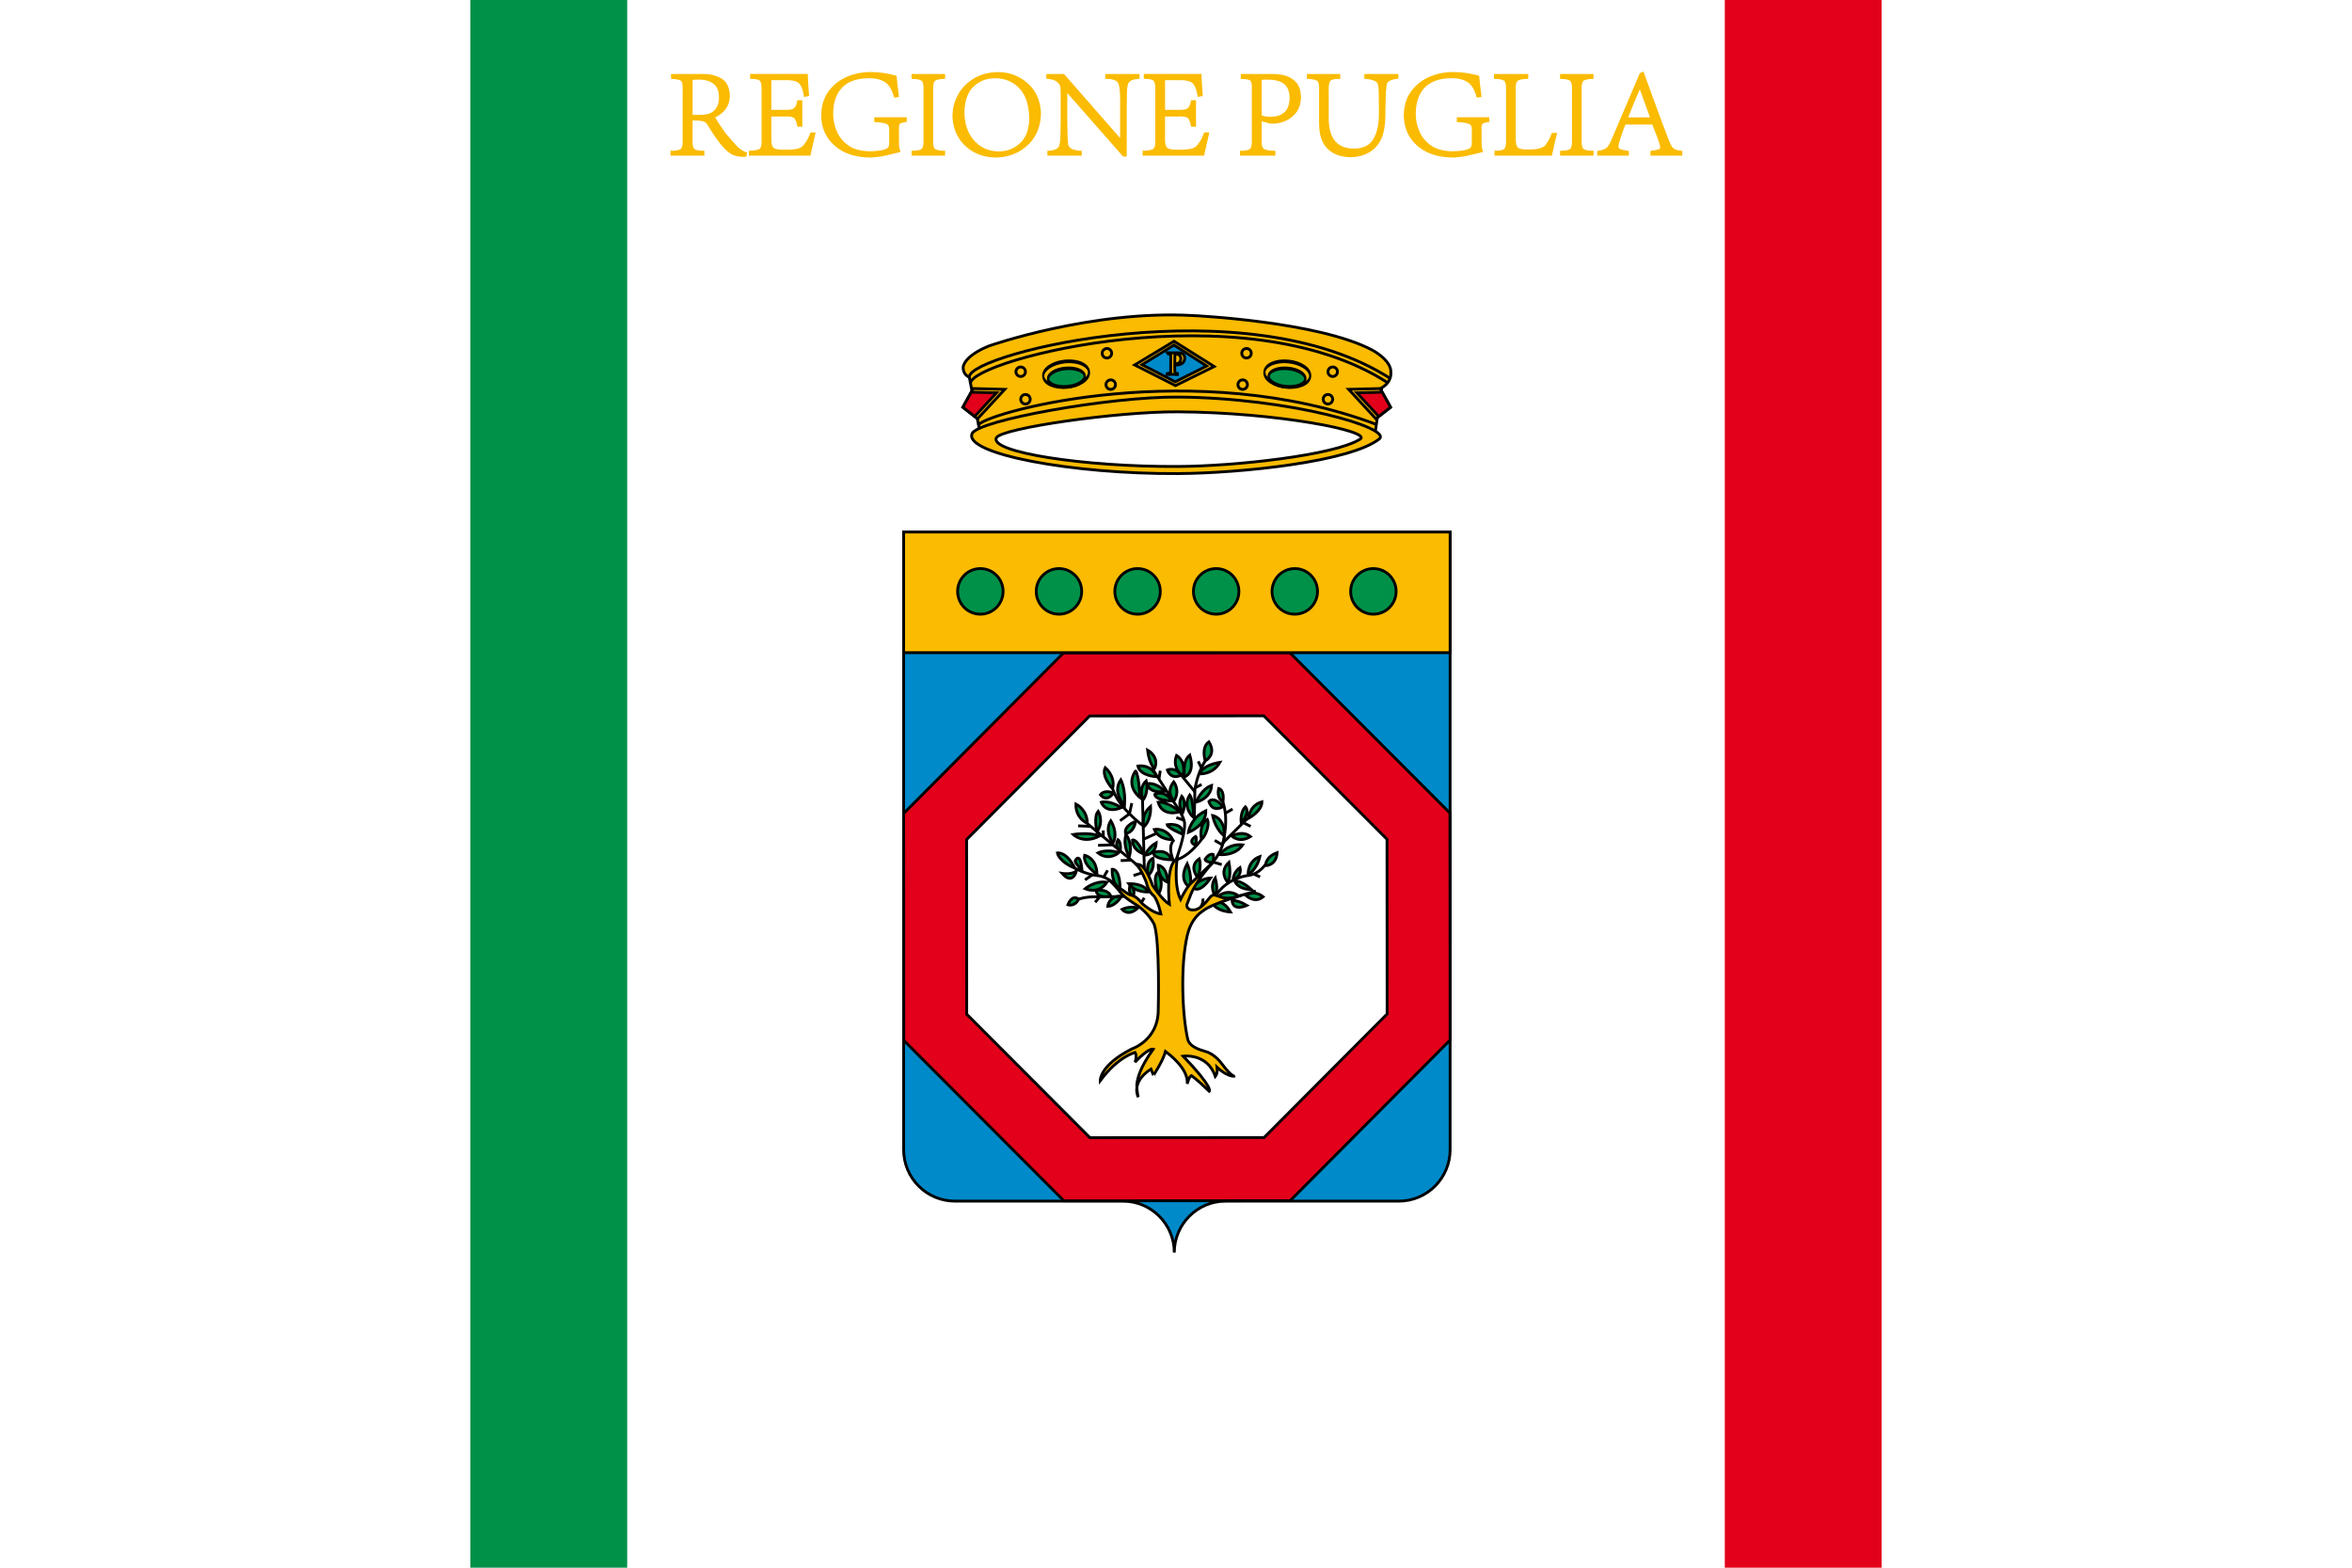 <svg xmlns="http://www.w3.org/2000/svg" xmlns:xlink="http://www.w3.org/1999/xlink" width="750" height="500" xmlns:v="https://vecta.io/nano"><style><![CDATA[.B{stroke-width:2.976}.C{fill:#fabb00}.D{fill:#009149}.E{fill-rule:evenodd}.F{fill:#e2001a}.G{stroke-width:1.618}.H{stroke-width:2.126}.I{stroke-width:2.992}]]></style><path d="M0 0h750v500H0z" fill="#fff"/><path d="M150 0h50v500h-50z" class="D"/><path d="M550 0h50v500h-50z" class="F"/><g stroke="#fabb00" stroke-width="1" class="C"><path d="M220.35 37.14V25.86c.002-.37.037-.6.105-.725s.152-.166.255-.155l.8-.055 1.33-.025c2.108-.012 3.78.472 5.02 1.455s1.872 2.537 1.9 4.665c-.004 1.137-.186 2.112-.545 2.925s-.87 1.477-1.535 1.995c-.53.435-1.2.745-1.975.93s-1.754.275-2.905.27zm-6.04 12h9.8v-.56c-1.662-.04-2.718-.33-3.17-.875s-.648-1.586-.6-3.125v-6.64c1.658-.028 2.9.038 3.7.2a2.87 2.87 0 0 1 1.9 1.28c1.977 3.235 3.605 5.57 4.883 7.004s2.423 2.32 3.434 2.658 2.106.476 3.283.418l.12-.52c-1.054-.324-2.196-1.136-3.425-2.435L230.9 42.7l-2.005-2.905-1.555-2.575c1.55-.683 2.75-1.567 3.595-2.65s1.274-2.467 1.285-4.15c-.098-2.503-.982-4.196-2.655-5.08s-3.547-1.297-5.625-1.24h-9.44v.6c1.623.068 2.657.343 3.1.825s.637 1.487.58 3.015v16.04c.06 1.54-.14 2.58-.605 3.125s-1.556.836-3.275.875zm24.995-.002h18.72l.705-3.155.735-3.245h-.68c-.316.905-.684 1.695-1.105 2.37s-.8 1.205-1.135 1.6c-.662.7-1.537 1.15-2.625 1.315s-2.252.234-3.495.205c-1.66.078-2.9-.078-3.725-.47s-1.236-1.488-1.235-3.3v-7.8h4.68c1.478-.057 2.53.098 3.16.465s1.082 1.292 1.36 2.775h.68v-7.44h-.68c-.253 1.3-.687 2.15-1.3 2.545s-1.687.574-3.22.535h-4.68v-9.36c-.02-.502.03-.818.155-.95s.446-.188.965-.17h3.76c2.333-.035 3.906.335 4.72 1.1s1.387 2.165 1.72 4.17l.68-.12-.24-3.42-.12-2.7h-17.4v.56c1.604.033 2.626.337 3.065.9s.63 1.697.575 3.37v15.68c.067 1.5-.137 2.52-.6 3.06s-1.617.84-3.43.9z"/><use xlink:href="#B"/><use xlink:href="#C"/><path d="M318.356 23.5c-2.982.04-5.524.705-7.625 2s-3.706 2.945-4.816 4.977-1.67 4.2-1.678 6.47c.094 3.77 1.386 6.83 3.875 9.174s5.6 3.554 9.364 3.625c3.906-.064 7.183-1.316 9.83-3.755s4.023-5.68 4.13-9.724c-.128-3.926-1.472-7.023-4.035-9.3s-5.577-3.423-9.044-3.47zm-1.16.96c3.297-.006 6.022 1.106 8.175 3.335s3.267 5.6 3.345 10.144c-.1 3.566-1.13 6.263-3.115 8.1s-4.374 2.743-7.165 2.75c-3.3-.054-6.02-1.246-8.13-3.575s-3.2-5.47-3.27-9.424c.1-3.846 1.12-6.693 3.085-8.54s4.324-2.773 7.075-2.78zm17.3 24.678h9.96v-.56c-1.327-.1-2.323-.33-3-.7s-1.083-.85-1.25-1.47c-.135-.544-.225-1.406-.27-2.585l-.1-4.775V28.42h.08l18.44 21h.44v-15.6l.065-4.465c.05-1.116.16-1.974.335-2.575.166-.583.534-1.057 1.105-1.42s1.43-.597 2.575-.7v-.56h-9.92v.56c2.244.034 3.616.626 4.115 1.775s.7 3.6.605 7.385v11.4h-.12l-18.48-21.12h-4.92v.56c1.037.117 1.823.293 2.36.53s.963.553 1.28.95c.353.34.597.7.73 1.115s.197 1.446.2 3.125v8.68l-.1 4.785c-.068 1.187-.182 2.072-.34 2.655-.15.567-.53 1.033-1.135 1.4s-1.494.593-2.665.68zm30.35 0h18.72l.705-3.155.735-3.245h-.68c-.316.905-.684 1.695-1.105 2.37s-.8 1.205-1.135 1.6c-.662.7-1.537 1.15-2.625 1.315s-2.252.234-3.495.205c-1.66.078-2.9-.078-3.725-.47s-1.236-1.488-1.235-3.3v-7.8h4.68c1.478-.057 2.532.098 3.16.465s1.082 1.292 1.36 2.775h.68v-7.44h-.68c-.253 1.3-.687 2.15-1.3 2.545s-1.687.574-3.22.535h-4.68v-9.36c-.02-.502.03-.818.155-.95s.446-.188.965-.17h3.76c2.333-.035 3.906.335 4.72 1.1s1.387 2.165 1.72 4.17l.68-.12-.24-3.42-.12-2.7h-17.4v.56c1.604.033 2.626.337 3.065.9s.63 1.697.575 3.37v15.68c.067 1.5-.137 2.52-.6 3.06s-1.617.84-3.43.9zm36.98-23.158c-.001-.407.03-.673.095-.8a.34.34 0 0 1 .305-.2c.175-.038.425-.062.75-.07h1.3c2.462-.007 4.317.507 5.565 1.545s1.872 2.642 1.875 4.815c-.047 2.3-.682 3.96-1.905 4.98s-2.747 1.52-4.575 1.5c-.937-.012-1.683-.087-2.24-.225s-.943-.262-1.16-.375zm-5.92 23.16h10.28v-.56c-1.967-.073-3.203-.367-3.7-.88s-.723-1.527-.65-3.04v-6.64l3.2.88c1.3.137 2.66-.048 4.087-.557s2.643-1.364 3.652-2.566 1.535-2.774 1.58-4.717c-.06-2.176-.628-3.76-1.7-4.755s-2.286-1.62-3.638-1.875-2.48-.366-3.38-.33h-9.48v.6c1.687.035 2.713.315 3.08.84s.513 1.565.44 3.12v15.92c.058 1.54-.138 2.58-.6 3.125s-1.508.836-3.17.875zM441.3 34.1l.125-4.805.275-2.435c.105-.62.475-1.1 1.1-1.475s1.505-.606 2.6-.725v-.56h-9.84v.56c1.387.136 2.422.384 3.105.745s1.087.86 1.215 1.495c.136.552.224 1.357.265 2.415l.055 4.785v2.12c.02 3.53-.6 6.348-1.885 8.45s-3.434 3.178-6.475 3.23c-2.722.017-4.837-.797-6.345-2.445s-2.272-4.232-2.295-7.755v-8.88c-.06-1.568.13-2.65.565-3.25s1.474-.902 3.115-.9v-.56h-9.64v.56c1.72.098 2.8.402 3.275.9s.666 1.592.605 3.25v10.12c.001 2.234.268 4.036.8 5.405s1.318 2.46 2.36 3.275c.93.73 1.95 1.25 3.065 1.555a12.62 12.62 0 0 0 3.455.445c1.42-.007 2.77-.253 4.05-.74s2.37-1.173 3.27-2.06c1.217-1.257 2.053-2.752 2.5-4.485s.673-3.837.65-6.315z"/><use xlink:href="#B" x="185.773"/><path d="M495.195 42.898c-.334.885-.696 1.655-1.085 2.3l-.995 1.53c-.47.48-1.16.84-2.065 1.08s-1.964.36-3.175.36c-1.995.083-3.345-.113-4.05-.6s-1.035-1.733-1-3.77V28.66c-.06-1.52.15-2.55.635-3.095s1.606-.846 3.365-.905v-.56h-9.92v.56c1.717.06 2.802.36 3.255.905s.647 1.576.585 3.095v15.72c.06 1.635-.13 2.735-.565 3.3s-1.474.865-3.115.9v.56h17.4l.72-3.285.72-2.955z"/><use xlink:href="#C" x="206.787"/><path d="M526.783 49.138h9.16v-.56c-1.33-.167-2.25-.492-2.76-.975s-1.03-1.437-1.56-2.865l-2.46-6.485-2.7-7.355-2.68-7.4-.48.2-8.68 20.36c-.672 1.728-1.307 2.86-1.905 3.4s-1.562.912-2.895 1.12v.56h9.08v-.56c-1.118-.154-1.952-.356-2.5-.605s-.822-.7-.82-1.355c.022-.468.2-1.234.533-2.3l1.067-3.118.8-1.98h9.24l1.895 4.9c.504 1.402.766 2.378.785 2.93.012.463-.223.797-.705 1s-1.287.377-2.415.52zm-3.8-21.92l3.88 10.72h-8.4l2.1-5.285 2.34-5.435z"/></g><g transform="matrix(.302 0 0 .303 287.697 81.097)"><g stroke="#000"><g class="B"><path d="M578.518 942.516c0 29.92-24.254 54.173-54.173 54.173H341.45c-29.92 0-54.173 24.254-54.173 54.173 0-29.92-24.254-54.173-54.173-54.173H55.673c-29.92 0-54.173-24.254-54.173-54.173V292.362h577.018z" fill="#008ac9"/><path d="M409.654 996.21l-238.938.153L1.653 827.516 1.5 588.578l168.846-169.063 238.938-.153 169.063 168.846.153 238.938z" class="F"/><path d="M382.073 929.744l-183.862.118L68.118 799.935 68 616.073 197.927 485.98l183.862-.118L511.882 615.79 512 799.65z" fill="#fff"/><g class="D"><path d="M303.895 666.34s-13.096-6.124-2.993-24.87c5.862 13.872 2.993 24.87 2.993 24.87zm8.107-10.374s-10.228-11.498 1.62-19.62c2.993 8.498-1.62 19.62-1.62 19.62zm13.596.624s-10.228-.125-19.333 9.248c0 0 6.112 9.748 19.333-9.248zm1.995-16.12s-7.36-.875-7.858-3.374c0 0 3.867-6.874 8.606-5.374 0 0 1.247 3.75-.624 9.248m2.37 33.806s-5.987-8.874.5-18.247c3.742 14.247-.5 18.247-.5 18.247zm13.658-13.623s-9.978-10.873 1.247-21.12c2.87 15.247-1.247 21.12-1.247 21.12zm-9.916 14.56s9.48-8.873 21.578-.25c-13.346 6.374-21.578.25-21.578.25zm15.466-16.997s.125-8.374 7.36-13.123c2.37 9.248-7.36 13.123-7.36 13.123zm1.746.874s2.245 8.623 17.836 9.248c-10.727-9.998-17.836-9.248-17.836-9.248zm14.218-6.873s-.873-13.872 12.348-18.747c-3.243 14.497-12.348 18.747-12.348 18.747zm18.336-9.187s-.374-9.123 12.223-13.623c-.748 13.748-12.223 13.623-12.223 13.623zm-36.92 48.805s-13.845-.5-18.7-8.624c0 0 9.73-7 18.7 8.624zM363.9 685.4s-14.344 6.75-15.6-4.75c0 0 4.116-2 15.6 4.75zm-1-10.437s9.355 8.874 18.2 1.375c-9.604-7.874-18.2-1.375-18.2-1.375zm-130.8 14.62s6.438 8.13 16.58-1.326c-7.85-3.005-16.58 1.326-16.58 1.326zm-68.28-59.4s1.323 8.837 18.52 16.084c-8.908-17.94-18.52-16.084-18.52-16.084zm20.204 18.895s-3.88 15.642-15.17 2.65c0 0 10.23 1.68 15.17-2.65zm5.74-1.118s-7.497-6.716-7.056-9.72c0 0 5.203-10.25 7.056 9.72zm-14.816 36.764s4.057-11.488 11.3-5.92c-3.88 8.307-11.3 5.92-11.3 5.92zm42.07 1.68s1.147-11.488 14.376-10.605c-6.35 10.87-14.376 10.605-14.376 10.605zm-11.377-33.935s-15.17-9.544-13.053-19.795c0 0 12.7 2.298 13.053 19.795zm24.342 15.82s-8.555-4.242-8.3-20.944c0 0 8.467-1.326 8.3 20.944zM335.2 631.92s8.5-12.02 24.298-10.25c-8.07 12.063-24.298 10.25-24.298 10.25zm12.7-19.53s11.42-6.407 19.8.53c-11.642 7.38-19.8-.53-19.8-.53zm-7.85-.132s-9.172-6.32-12.26-21.475c0 0 13.23 2.298 12.26 21.475zm-1.234-30.93s-10.848 7.38-15.037-5.302c0 0 4.674-6.495 15.037 5.302zm-.132-5.214s-6.88-2.65-4.542-13.83c0 0 6.306 1.016 4.542 13.83zm26.81 17.72s.97-13.698 14.332-17.498c.132 9.765-14.332 17.498-14.332 17.498zm-7.54 4.772s-1.676-11.047 4.454-17.012c5.468 6.407-4.454 17.012-4.454 17.012zm-164.88 69.235s10.415-8.873 23.137-6.8c-9.167 13.435-23.137 6.8-23.137 6.8z"/><path d="M220.202 675.838S205.1 678.9 204.8 669.402c14.22-1.187 15.404 6.436 15.404 6.436zm39.3-4.562s-13.97.562-20.393-8.748c0 0 16.776-.75 20.393 8.748z"/><path d="M243.402 676.525s-5.613-5.437-2.806-11.873c0 0 6.985 3.75 2.806 11.873zm16.152-22.62s-3.305-13.873 5.176-18.184c2.308 13.373-5.176 18.184-5.176 18.184zm20.766 7.186s-9.916-3.062-9.978-17.934c0 0 9.48.937 9.978 17.934zm-9.727 12.248s-7.234-15.872-.56-22.933c7.546 13.56.56 22.933.56 22.933zM284 637.345s-18.2-.062-18.96-7.624c0 0 15.03-5.374 18.96 7.624zm1.622-21.245s-14.22 1.062-19.458-10.686c0 0 12.223-2.437 19.458 10.686zm-30.442 15.16s-12.036-3.187-12.036-14.685c0 0 4.5-2.187 12.036 14.685zm-.178-28.4s-3.867-12.06 7.234-21.684c.8 15.435-7.234 21.684-7.234 21.684zm-4.182-31.22s-15.53-11.623-4.428-27.933c.114-.02 3.94 5.537 4.428 27.933zm3.48 2.874s-5.675-11.8 3.305-20.184c3.118 12.185-3.305 20.184-3.305 20.184zm14.422-24.58s-17.462-.562-19.894-11.248c0 0 13.97-2.75 19.894 11.248zm-2.495-8.186s-5.738-6.3-7.172-19.872c0 0 13.284 7.06 7.172 19.872zm20.705 33.743s-9.355-8.748-.25-20.184c0 0 7.36 8.936.25 20.184zm-9.792-10.247s-15.716 3.5-18.46-7.874c0 0 8.544-2.5 18.46 7.874zM285 575.48s-17.4-.187-18.335-6.936c0 0 9.23-5.874 18.335 6.936zm7.857 11.374s-17.96 6.06-22.638-10.123c0 0 9.667-1.437 22.638 10.123zm-36.593 45.642s3.704-8.44 11.906-13c-.53 13-11.906 13-11.906 13zm-16.404 1.37s-7.232-9.898-3.616-23.065c0 0 7.585 8.616 3.616 23.065zm-10.98-4.1s-10.407 9.456-22.18.354c0 0 8.467-4.463 22.18-.354zm1.455-2.12s-6.968-2.386-2.47-11.444c0 0 3.396 2.342 2.47 11.444zm-7.85-7.732s-9.48-12.416-2.25-23.64c0 0 8.3 12.505 2.25 23.64zm23.9-22.89s-12.26 4.154-10.628 12.46c0 0 8.38.53 10.628-12.46zm-36.204-20.28s3.925 12.682 21.123 5.788c-12.744-8.307-21.123-5.788-21.123-5.788zm24.608 3.093s-13.538-12.814-3.97-26.733c0 0 5.16 9.323 3.97 26.733zm-12.658-17.146s-12.303-13.256-7.76-22.358c0 0 11.157 9.102 7.76 22.358zm.838 4.508s-6.66 10.516-13.715 1.68c0 0 3.572-5.92 13.715-1.68zm-42.378 43.568s10.584 10.65 27.958 1.458c-12.48-4.286-27.958-1.458-27.958-1.458zm25.048-2.784s-3.837-16.084 1.323-21.696c0 0 6.482 10.428-1.323 21.696zm-10.23-8.97s-12.568-5.258-11.995-20.326c0 0 11.995 5.656 11.995 20.326zm114.4 23.157s-9.417-3.312.125-9.436c1.372 1.312-.125 9.436-.125 9.436zm6.1-6.936s-3.243-14.372 6.237-20.37c3.352 7.546-4.642 21.97-6.237 20.37zm-13.78-6.687s1.996-15.185 18.46-22.746c.56 15.56-18.46 22.746-18.46 22.746zm-5.8 2s-15.903-6.374-16.6-10.123c0 0 17.462-2.875 16.6 10.123zm.06-23.307s-6.486-6.56-1.185-16.8c0 0 5.3 5.624 1.185 16.8zm11.3 5.748s-12.535-10.686-4.054-23.933c0 0 3.555 4.062 4.054 23.933zm2.556-16.248s5.55-13.998 16.464-17.622c-.935 14.247-16.464 17.622-16.464 17.622zm-12.098-26.745s-2.87-16.435 5.488-22.87c5.862 19.934-5.488 22.87-5.488 22.87zm-1.87-.625s-11.85-8.5-6.6-21.87c0 0 10.602 5.624 6.6 21.87zm-16.34-6.56s3.305 10.873 14.344 5.562c-5.613-9.186-14.344-5.562-14.344-5.562zm33.863 4.123s2.62-9.06 21.64-12.123c-7.484 13.3-21.64 12.123-21.64 12.123zm6.192-13.605s-4.677-14.247 3.804-20.12c8.606 13.373-3.804 20.12-3.804 20.12z"/></g><path d="M316.98 691.57c-7.113 4.597-13.16 13.418-15.917 25.106-7.748 32.858-5.134 85.992.402 109.475 1.816 7.705 11.23 10.804 19.135 13.134 9.822 2.785 16.428 12.376 16.963 12.935 10.85 14.622 13.72 12.873 13.72 12.873-7.983 1.125-18.834-9.248-18.834-9.248.873 6.5-1.87 9.623-1.87 9.623-8.357-24.996-33.926-21.37-33.926-21.37 32.43 33.62 27.627 37.056 27.627 37.056-13.346-13.06-19.02-16.622-19.02-16.622-2.432 1.125-4.318 8.703-4.318 8.703 1.018-11.4-8.942-23.583-22.95-34.12-2.7 10.165-12.696 25.095-12.68 25.107l-2.646-6.54c-22.05 14.14-13.406 29.516-13.406 29.516s-1.56-5.232-1.56-13.105c.638-6.228 3.1-17.785 17.337-37.368 0 0-4.74-1.75-19.208 13.685 0 0 2.495-5.874.125-10.186 0 0-17.462 3.687-36.857 29.682 0 0-.873-16.185 33.552-33.557 0 0 27.94-9.123 27.7-41.243 0 0 1.87-71.862-4.24-89.61 0 0-5.114-11.623-18.834-20.62 0 0-14.593-8.5-18.585-15.497 0 0-7.608-8.75-11.226-11.498 0 0 20.206 15.872 23.324 16.497 0 0 6.236.5 11.85 8.374 0 0 11.1 10.498 20.455 11.623 0 0-2.744-13.123-7.234-18.872 0 0-5.987-4.124-8.107-14.372 0 0-4.865-13.373-10.477-18.622 0 0 7.858-4.624 16.963 21.62 0 0 9.978 15.372 17.836 19.996 0 0-4.615-41.743 8.232-47.867 0 0-3.99 27.495 3.617 42.867 0 0 6.112-12.873 11.725-17.747l23.324-22.246s-17.96 18.997-24.197 34.62l-4.24 10.873s-.998 6.75 8.73 5.374c.316-.46 5.074.664 15.84-13.248 3.44-4.08 5.535-1.83 12.972.375 0 0 5.862 2.75 19.707-2.25-38.26 11.404-40.572 17.2-40.79 16.693z" class="C"/><g fill="none"><path d="M315.356 687.1s2.734-4.507 2.117-8.926m38.6-2.798l17.286-5.126m-41.308 2.827c-1.56 4.12 6.408-13.753 30.05-18.664 2.1-.793 11.45.63 21.432-11.93"/><path d="M371.603 652.582l6.262 2.828M186.148 678.9s7.585-3.18 21.52-2.474l27.076-.442m-31.044 6.1l4.763-5.48m-25.93-30.31s10.407 6.098 23.196 7.688c.296.1 10.385.257 19.5 10.34"/><path d="M212.607 655.738l4.233-7.247m-23.812 10.075l7.85-5.48m51.33 29.87l3.35-5.567m-60.324-78.3l52.565 43.568"/><path d="M212.343 613.142l-.088-6.628m-26.46-4.86l13.053.53m7.937 19.972l15.963-.53m7.938 16.614l11.2-.53m2.293 16.26l8.643-2.828m2.824-4.418l-2.028-76.1m.793 30.93s-25.665-18.47-32.015-38.442"/><path d="M239.948 588.928l2.47-11.223m-12.348 18.558l9.437-6.98m15.875 26.157L269.67 609m19.757 27.73s9.48-25.495 8.73-37.618c0 0 .374-6.374-11.35-22.37l-21.204-32.87"/><path d="M271.216 551.735l1.247-8.124m16.964 49.367l7.983 2.75m-2.37-46.868l14.094 17.122"/><path d="M308.437 592.767l.572-29.16s2.245-16.872 10.85-30.12"/><path d="M315.744 540.237l-3.243-6.5m-3.367 27.996l6.985-3.624m8.23 85.985s11.6-10.873 15.092-26.745"/><path d="M329.963 616.973l8.232 4.75m-9.417 18.184l8.606 2.562m.936-66.24s7.172 14.685.187 43.93"/><path d="M338.445 619.723l26.692-26.495m-4.615 5.25l7.36 3.75m-26.416-14.005l7.33-4.243m-59.282 53.2s11.465-1.237 27.164-22.005m-30.308 23.17s-6.922-14.747.624-21.87"/></g><path d="M1.5 292.362h577.017v127H1.5z" class="C E"/></g><g stroke-width="2.977" class="D"><use xlink:href="#D"/><use xlink:href="#D" x="83"/><use xlink:href="#D" x="166"/><use xlink:href="#D" x="249"/><use xlink:href="#D" x="332"/><use xlink:href="#D" x="415"/></g><g class="C"><path d="M82.365 188.955L70.863 129.42s-6.75-2.25-6.5-10.506c0 0-.062-11.38 27.193-22.388 0 0 108.488-38.034 215.28-32.02 0 0 132.38 6.014 189.666 36.437 0 0 20.32 10.592 19.445 23.6 0 0 1.375 9.63-9.627 16.01l-7.126 48.403H82.365z" class="B"/><use xlink:href="#E" transform="matrix(1.397 -.135 .191 2.402 -6061.856 -386.426)" class="G"/></g><use xlink:href="#E" transform="matrix(1.119 -.097 .153 1.737 -4820.804 -243.658)" class="D H"/><g class="C"><g class="E I"><use xlink:href="#F"/><use xlink:href="#F" x="5.048" y="28.96"/><use xlink:href="#F" x="95.08" y="13.584"/><use xlink:href="#F" x="91.042" y="-19.446"/></g><path d="M64 161.063l15.545 12.105 28.722-30.975-33.258-.843z" class="B"/></g><path d="M64.063 160.99l12.488 9.725 23.075-24.885-26.72-.677z" class="B F"/><use xlink:href="#E" transform="matrix(-1.397 -.135 -.191 2.402 6641.521 -386.426)" class="C G"/><use xlink:href="#E" transform="matrix(-1.119 -.097 -.153 1.737 5400.469 -243.658)" class="D H"/><g class="C"><g class="E I"><use xlink:href="#G"/><use xlink:href="#G" x="-5.038" y="28.96"/><use xlink:href="#G" x="-95.07" y="13.584"/><use xlink:href="#G" x="-91.031" y="-19.446"/></g><path d="M515.665 161.063l-15.545 12.105-28.72-30.975 33.258-.843z" class="B"/></g><path d="M515.602 160.99l-12.488 9.725-23.075-24.885 26.72-.677z" class="B F"/><path d="M245.47 116.505l43.02 21.74 40.87-20.08-42.406-26.572z" class="B C"/><path d="M253.22 116.233l35.006 18 33.256-16.634-34.506-22.012z" fill="#008ac9" class="B"/><path d="M70.888 129.002c0-24.68 292.26-96.318 444.895 2.003m-443.685 4.863c0-24.68 288.193-98.82 440.83-.5M80.63 179.262c13.37-14.117 229.033-71.8 420.124-.122" fill="none" class="B"/><g class="E B"><path d="M503.622 194.467c-30.13 23.74-144.834 35.952-212.397 36.378-112.113.707-226.127-20.857-217.494-42.016 5.744-14.08 145.717-39.07 217.494-38.522 117.84.902 227.028 32.632 212.397 44.16z" class="C"/><path d="M483.524 194.615c-26.917 16.96-131.924 28.462-192.285 28.766-100.163.505-199.498-15.152-191.785-30.267 5.132-10.057 127.658-27.658 191.785-27.265 105.28.644 205.357 20.53 192.285 28.766z" fill="#fff"/></g></g><g class="C"><path d="M294.743 110.156c0 2.62-2.077 4.743-4.64 4.743s-4.64-2.123-4.64-4.743 2.077-4.743 4.64-4.743 4.64 2.124 4.64 4.743z" class="E"/><path d="M279.778 104.557v-.955c1.386.12 3.16.178 5.32.178l6.368-.065c2.364 0 4.09.502 5.175 1.505 1.085 1.014 1.628 2.4 1.628 4.128a6.66 6.66 0 0 1-2.192 5.075c-1.462 1.365-3.47 2.048-6.03 2.048-.99 0-.934-.078-2.29-.358l-.016 3.6.16 4.775a.64.64 0 0 0 .306.421c.3.173.085.32 1.805.57a8.36 8.36 0 0 1 .645.13v.955l-5.723-.178-5.16.178v-.955l.935-.2c1.42-.29 2.208-.502 2.37-.63.27-.237.403-.87.403-1.894l.048-7.835-.016-8.19c0-.69-.105-1.133-.314-1.327s-1.083-.453-2.62-.777l-.806-.194zm7.996 10.196c1.14.26.89.326 1.708.326 1.762 0 2.25-.464 3.21-1.392s1.443-2.164 1.443-3.707c0-1.5-.443-2.67-1.33-3.513s-1.368-1.263-3.195-1.263c-.806 0-.553.15-1.692.322l-.145 9.227z" stroke="#000" class="B"/></g></g><defs ><path id="B" d="M288.642 37.898h-9.36v.56c2.193.13 3.556.44 4.1.925s.757 1.324.67 2.515v3.48c.005.858-.125 1.482-.4 1.87s-.695.672-1.3.85c-.606.202-1.344.358-2.215.47s-1.84.168-2.905.17c-2.93-.05-5.28-.7-7.05-1.98s-3.046-2.852-3.832-4.745-1.172-3.797-1.157-5.714c.008-3.73 1.002-6.63 2.98-8.694s4.89-3.114 8.74-3.145c2.077-.06 3.853.33 5.33 1.17s2.553 2.5 3.23 4.95l.64-.08-.43-3.455-.25-2.465c-.707-.22-1.752-.45-3.135-.7s-2.937-.37-4.665-.4c-2.67.002-5.157.508-7.463 1.517s-4.175 2.504-5.606 4.486-2.168 4.434-2.2 7.357c.075 3.86 1.465 6.958 4.17 9.29s6.275 3.528 10.71 3.6a24.3 24.3 0 0 0 4.895-.58c1.604-.358 3.066-.712 4.385-1.06-.155-.404-.255-.896-.3-1.475s-.065-1.22-.06-1.925v-3.6c-.044-.857.074-1.472.355-1.845s.99-.637 2.125-.795z"/><path id="C" d="M291.183 49.138h9.68v-.56c-1.663-.04-2.727-.33-3.2-.875s-.667-1.586-.6-3.125V28.66c-.057-1.52.147-2.55.6-3.095s1.527-.846 3.2-.905v-.56h-9.68v.56c1.68.06 2.75.36 3.205.905s.654 1.576.595 3.095v15.92c.06 1.54-.14 2.58-.595 3.125s-1.524.836-3.205.875z"/><path id="D" d="M106.5 354.854c0 13.255-10.745 24-24 24s-24-10.745-24-24 10.745-24 24-24 24 10.745 24 24z"/><path id="E" d="M4417.388 460.717c0 3.07-7.746 5.56-17.3 5.56s-17.3-2.49-17.3-5.56 7.746-5.56 17.3-5.56 17.3 2.49 17.3 5.56z"/><path id="F" d="M130.1 123.64c0 2.765-2.24 5.006-5.004 5.006s-5.004-2.24-5.004-5.006 2.24-5.006 5.004-5.006 5.004 2.24 5.004 5.006z"/><path id="G" d="M449.555 123.64c0 2.765 2.24 5.006 5.004 5.006s5.004-2.24 5.004-5.006-2.24-5.006-5.004-5.006-5.004 2.24-5.004 5.006z"/></defs></svg>